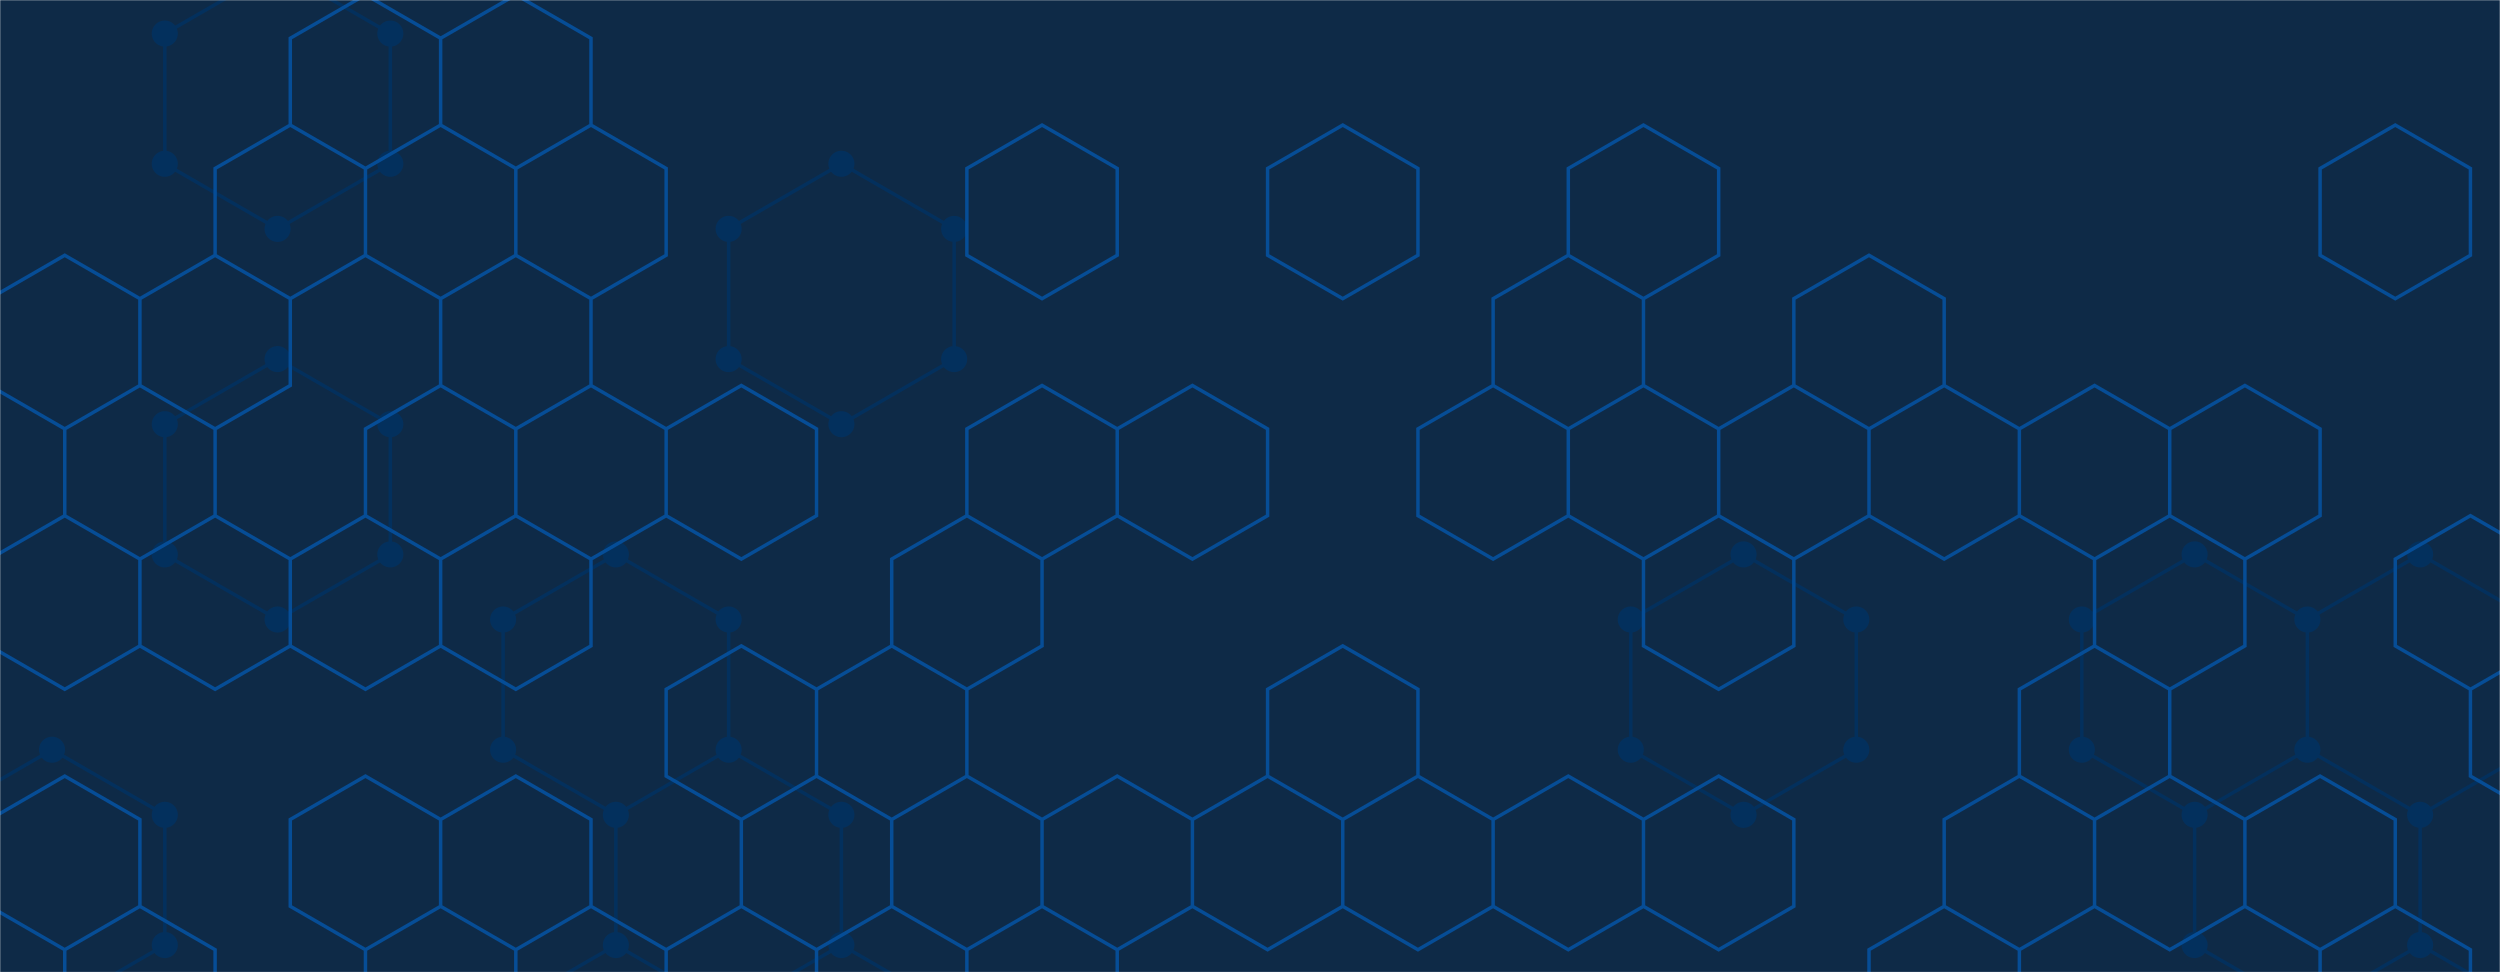 <svg xmlns="http://www.w3.org/2000/svg" version="1.1" xmlns:xlink="http://www.w3.org/1999/xlink" xmlns:svgjs="http://svgjs.dev/svgjs" width="1440" height="560" preserveAspectRatio="none" viewBox="0 0 1440 560"><g mask="url(&quot;#SvgjsMask1000&quot;)" fill="none"><rect width="1440" height="560" x="0" y="0" fill="#0e2a47"></rect><path d="M29.97 431.84L94.92 469.34L94.92 544.34L29.97 581.84L-34.98 544.34L-34.98 469.34zM159.88 -18.16L224.83 19.34L224.83 94.34L159.88 131.84L94.92 94.34L94.92 19.34zM159.88 206.84L224.83 244.34L224.83 319.34L159.88 356.84L94.92 319.34L94.92 244.34zM354.74 319.34L419.69 356.84L419.69 431.84L354.74 469.34L289.78 431.84L289.78 356.84zM354.74 544.34L419.69 581.84L419.69 656.84L354.74 694.34L289.78 656.84L289.78 581.84zM484.65 94.34L549.6 131.84L549.6 206.84L484.65 244.34L419.69 206.84L419.69 131.84zM419.69 431.84L484.65 469.34L484.65 544.34L419.69 581.84L354.74 544.34L354.74 469.34zM484.65 544.34L549.6 581.84L549.6 656.84L484.65 694.34L419.69 656.84L419.69 581.84zM1004.28 319.34L1069.23 356.84L1069.23 431.84L1004.28 469.34L939.32 431.84L939.32 356.84zM1264.09 319.34L1329.04 356.84L1329.04 431.84L1264.09 469.34L1199.14 431.84L1199.14 356.84zM1394 319.34L1458.95 356.84L1458.95 431.84L1394 469.34L1329.05 431.84L1329.05 356.84zM1329.05 431.84L1394 469.34L1394 544.34L1329.05 581.84L1264.09 544.34L1264.09 469.34zM1394 544.34L1458.95 581.84L1458.95 656.84L1394 694.34L1329.05 656.84L1329.05 581.84z" stroke="#03305d" stroke-width="2"></path><path d="M22.47 431.84 a7.5 7.5 0 1 0 15 0 a7.5 7.5 0 1 0 -15 0zM87.42 469.34 a7.5 7.5 0 1 0 15 0 a7.5 7.5 0 1 0 -15 0zM87.42 544.34 a7.5 7.5 0 1 0 15 0 a7.5 7.5 0 1 0 -15 0zM22.47 581.84 a7.5 7.5 0 1 0 15 0 a7.5 7.5 0 1 0 -15 0zM-42.48 544.34 a7.5 7.5 0 1 0 15 0 a7.5 7.5 0 1 0 -15 0zM-42.48 469.34 a7.5 7.5 0 1 0 15 0 a7.5 7.5 0 1 0 -15 0zM152.38 -18.16 a7.5 7.5 0 1 0 15 0 a7.5 7.5 0 1 0 -15 0zM217.33 19.34 a7.5 7.5 0 1 0 15 0 a7.5 7.5 0 1 0 -15 0zM217.33 94.34 a7.5 7.5 0 1 0 15 0 a7.5 7.5 0 1 0 -15 0zM152.38 131.84 a7.5 7.5 0 1 0 15 0 a7.5 7.5 0 1 0 -15 0zM87.42 94.34 a7.5 7.5 0 1 0 15 0 a7.5 7.5 0 1 0 -15 0zM87.42 19.34 a7.5 7.5 0 1 0 15 0 a7.5 7.5 0 1 0 -15 0zM152.38 206.84 a7.5 7.5 0 1 0 15 0 a7.5 7.5 0 1 0 -15 0zM217.33 244.34 a7.5 7.5 0 1 0 15 0 a7.5 7.5 0 1 0 -15 0zM217.33 319.34 a7.5 7.5 0 1 0 15 0 a7.5 7.5 0 1 0 -15 0zM152.38 356.84 a7.5 7.5 0 1 0 15 0 a7.5 7.5 0 1 0 -15 0zM87.42 319.34 a7.5 7.5 0 1 0 15 0 a7.5 7.5 0 1 0 -15 0zM87.42 244.34 a7.5 7.5 0 1 0 15 0 a7.5 7.5 0 1 0 -15 0zM347.24 319.34 a7.5 7.5 0 1 0 15 0 a7.5 7.5 0 1 0 -15 0zM412.19 356.84 a7.5 7.5 0 1 0 15 0 a7.5 7.5 0 1 0 -15 0zM412.19 431.84 a7.5 7.5 0 1 0 15 0 a7.5 7.5 0 1 0 -15 0zM347.24 469.34 a7.5 7.5 0 1 0 15 0 a7.5 7.5 0 1 0 -15 0zM282.28 431.84 a7.5 7.5 0 1 0 15 0 a7.5 7.5 0 1 0 -15 0zM282.28 356.84 a7.5 7.5 0 1 0 15 0 a7.5 7.5 0 1 0 -15 0zM347.24 544.34 a7.5 7.5 0 1 0 15 0 a7.5 7.5 0 1 0 -15 0zM412.19 581.84 a7.5 7.5 0 1 0 15 0 a7.5 7.5 0 1 0 -15 0zM412.19 656.84 a7.5 7.5 0 1 0 15 0 a7.5 7.5 0 1 0 -15 0zM347.24 694.34 a7.5 7.5 0 1 0 15 0 a7.5 7.5 0 1 0 -15 0zM282.28 656.84 a7.5 7.5 0 1 0 15 0 a7.5 7.5 0 1 0 -15 0zM282.28 581.84 a7.5 7.5 0 1 0 15 0 a7.5 7.5 0 1 0 -15 0zM477.15 94.34 a7.5 7.5 0 1 0 15 0 a7.5 7.5 0 1 0 -15 0zM542.1 131.84 a7.5 7.5 0 1 0 15 0 a7.5 7.5 0 1 0 -15 0zM542.1 206.84 a7.5 7.5 0 1 0 15 0 a7.5 7.5 0 1 0 -15 0zM477.15 244.34 a7.5 7.5 0 1 0 15 0 a7.5 7.5 0 1 0 -15 0zM412.19 206.84 a7.5 7.5 0 1 0 15 0 a7.5 7.5 0 1 0 -15 0zM412.19 131.84 a7.5 7.5 0 1 0 15 0 a7.5 7.5 0 1 0 -15 0zM477.15 469.34 a7.5 7.5 0 1 0 15 0 a7.5 7.5 0 1 0 -15 0zM477.15 544.34 a7.5 7.5 0 1 0 15 0 a7.5 7.5 0 1 0 -15 0zM542.1 581.84 a7.5 7.5 0 1 0 15 0 a7.5 7.5 0 1 0 -15 0zM542.1 656.84 a7.5 7.5 0 1 0 15 0 a7.5 7.5 0 1 0 -15 0zM477.15 694.34 a7.5 7.5 0 1 0 15 0 a7.5 7.5 0 1 0 -15 0zM996.78 319.34 a7.5 7.5 0 1 0 15 0 a7.5 7.5 0 1 0 -15 0zM1061.73 356.84 a7.5 7.5 0 1 0 15 0 a7.5 7.5 0 1 0 -15 0zM1061.73 431.84 a7.5 7.5 0 1 0 15 0 a7.5 7.5 0 1 0 -15 0zM996.78 469.34 a7.5 7.5 0 1 0 15 0 a7.5 7.5 0 1 0 -15 0zM931.82 431.84 a7.5 7.5 0 1 0 15 0 a7.5 7.5 0 1 0 -15 0zM931.82 356.84 a7.5 7.5 0 1 0 15 0 a7.5 7.5 0 1 0 -15 0zM1256.59 319.34 a7.5 7.5 0 1 0 15 0 a7.5 7.5 0 1 0 -15 0zM1321.54 356.84 a7.5 7.5 0 1 0 15 0 a7.5 7.5 0 1 0 -15 0zM1321.54 431.84 a7.5 7.5 0 1 0 15 0 a7.5 7.5 0 1 0 -15 0zM1256.59 469.34 a7.5 7.5 0 1 0 15 0 a7.5 7.5 0 1 0 -15 0zM1191.64 431.84 a7.5 7.5 0 1 0 15 0 a7.5 7.5 0 1 0 -15 0zM1191.64 356.84 a7.5 7.5 0 1 0 15 0 a7.5 7.5 0 1 0 -15 0zM1386.5 319.34 a7.5 7.5 0 1 0 15 0 a7.5 7.5 0 1 0 -15 0zM1451.45 356.84 a7.5 7.5 0 1 0 15 0 a7.5 7.5 0 1 0 -15 0zM1451.45 431.84 a7.5 7.5 0 1 0 15 0 a7.5 7.5 0 1 0 -15 0zM1386.5 469.34 a7.5 7.5 0 1 0 15 0 a7.5 7.5 0 1 0 -15 0zM1321.55 431.84 a7.5 7.5 0 1 0 15 0 a7.5 7.5 0 1 0 -15 0zM1321.55 356.84 a7.5 7.5 0 1 0 15 0 a7.5 7.5 0 1 0 -15 0zM1386.5 544.34 a7.5 7.5 0 1 0 15 0 a7.5 7.5 0 1 0 -15 0zM1321.55 581.84 a7.5 7.5 0 1 0 15 0 a7.5 7.5 0 1 0 -15 0zM1256.59 544.34 a7.5 7.5 0 1 0 15 0 a7.5 7.5 0 1 0 -15 0zM1451.45 581.84 a7.5 7.5 0 1 0 15 0 a7.5 7.5 0 1 0 -15 0zM1451.45 656.84 a7.5 7.5 0 1 0 15 0 a7.5 7.5 0 1 0 -15 0zM1386.5 694.34 a7.5 7.5 0 1 0 15 0 a7.5 7.5 0 1 0 -15 0zM1321.55 656.84 a7.5 7.5 0 1 0 15 0 a7.5 7.5 0 1 0 -15 0z" fill="#03305d"></path><path d="M37.29 147.03L80.59 172.03L80.59 222.03L37.29 247.03L-6.01 222.03L-6.01 172.03zM80.59 222.03L123.9 247.03L123.9 297.03L80.59 322.03L37.29 297.03L37.29 247.03zM37.29 297.03L80.59 322.03L80.59 372.03L37.29 397.03L-6.01 372.03L-6.01 322.03zM37.29 447.03L80.59 472.03L80.59 522.03L37.29 547.03L-6.01 522.03L-6.01 472.03zM80.59 522.03L123.9 547.03L123.9 597.03L80.59 622.03L37.29 597.03L37.29 547.03zM167.2 72.03L210.5 97.03L210.5 147.03L167.2 172.03L123.9 147.03L123.9 97.03zM123.9 147.03L167.2 172.03L167.2 222.03L123.9 247.03L80.59 222.03L80.59 172.03zM123.9 297.03L167.2 322.03L167.2 372.03L123.9 397.03L80.59 372.03L80.59 322.03zM210.5 -2.97L253.8 22.03L253.8 72.03L210.5 97.03L167.2 72.03L167.2 22.03zM253.8 72.03L297.11 97.03L297.11 147.03L253.8 172.03L210.5 147.03L210.5 97.03zM253.8 222.03L297.11 247.03L297.11 297.03L253.8 322.03L210.5 297.03L210.5 247.03zM210.5 297.03L253.8 322.03L253.8 372.03L210.5 397.03L167.2 372.03L167.2 322.03zM210.5 447.03L253.8 472.03L253.8 522.03L210.5 547.03L167.2 522.03L167.2 472.03zM253.8 522.03L297.11 547.03L297.11 597.03L253.8 622.03L210.5 597.03L210.5 547.03zM297.11 -2.97L340.41 22.03L340.41 72.03L297.11 97.03L253.8 72.03L253.8 22.03zM340.41 72.03L383.71 97.03L383.71 147.03L340.41 172.03L297.11 147.03L297.11 97.03zM297.11 147.03L340.41 172.03L340.41 222.03L297.11 247.03L253.8 222.03L253.8 172.03zM340.41 222.03L383.71 247.03L383.71 297.03L340.41 322.03L297.11 297.03L297.11 247.03zM297.11 297.03L340.41 322.03L340.41 372.03L297.11 397.03L253.8 372.03L253.8 322.03zM297.11 447.03L340.41 472.03L340.41 522.03L297.11 547.03L253.8 522.03L253.8 472.03zM340.41 522.03L383.71 547.03L383.71 597.03L340.41 622.03L297.11 597.03L297.11 547.03zM427.01 222.03L470.32 247.03L470.32 297.03L427.01 322.03L383.71 297.03L383.71 247.03zM427.01 372.03L470.32 397.03L470.32 447.03L427.01 472.03L383.71 447.03L383.71 397.03zM427.01 522.03L470.32 547.03L470.32 597.03L427.01 622.03L383.71 597.03L383.71 547.03zM513.62 372.03L556.92 397.03L556.92 447.03L513.62 472.03L470.32 447.03L470.32 397.03zM470.32 447.03L513.62 472.03L513.62 522.03L470.32 547.03L427.01 522.03L427.01 472.03zM600.22 72.03L643.52 97.03L643.52 147.03L600.22 172.03L556.92 147.03L556.92 97.03zM600.22 222.03L643.52 247.03L643.52 297.03L600.22 322.03L556.92 297.03L556.92 247.03zM556.92 297.03L600.22 322.03L600.22 372.03L556.92 397.03L513.62 372.03L513.62 322.03zM556.92 447.03L600.22 472.03L600.22 522.03L556.92 547.03L513.62 522.03L513.62 472.03zM600.22 522.03L643.52 547.03L643.52 597.03L600.22 622.03L556.92 597.03L556.92 547.03zM686.83 222.03L730.13 247.03L730.13 297.03L686.83 322.03L643.52 297.03L643.52 247.03zM643.52 447.03L686.83 472.03L686.83 522.03L643.52 547.03L600.22 522.03L600.22 472.03zM773.43 72.03L816.74 97.03L816.74 147.03L773.43 172.03L730.13 147.03L730.13 97.03zM773.43 372.03L816.74 397.03L816.74 447.03L773.43 472.03L730.13 447.03L730.13 397.03zM730.13 447.03L773.43 472.03L773.43 522.03L730.13 547.03L686.83 522.03L686.83 472.03zM860.04 222.03L903.34 247.03L903.34 297.03L860.04 322.03L816.74 297.03L816.74 247.03zM816.74 447.03L860.04 472.03L860.04 522.03L816.74 547.03L773.43 522.03L773.43 472.03zM946.64 72.03L989.95 97.03L989.95 147.03L946.64 172.03L903.34 147.03L903.34 97.03zM903.34 147.03L946.64 172.03L946.64 222.03L903.34 247.03L860.04 222.03L860.04 172.03zM946.64 222.03L989.95 247.03L989.95 297.03L946.64 322.03L903.34 297.03L903.34 247.03zM903.34 447.03L946.64 472.03L946.64 522.03L903.34 547.03L860.04 522.03L860.04 472.03zM1033.25 222.03L1076.55 247.03L1076.55 297.03L1033.25 322.03L989.95 297.03L989.95 247.03zM989.95 297.03L1033.25 322.03L1033.25 372.03L989.95 397.03L946.64 372.03L946.64 322.03zM989.95 447.03L1033.25 472.03L1033.25 522.03L989.95 547.03L946.64 522.03L946.64 472.03zM1076.55 147.03L1119.85 172.03L1119.85 222.03L1076.55 247.03L1033.25 222.03L1033.25 172.03zM1119.85 222.03L1163.15 247.03L1163.15 297.03L1119.85 322.03L1076.55 297.03L1076.55 247.03zM1119.85 522.03L1163.15 547.03L1163.15 597.03L1119.85 622.03L1076.55 597.03L1076.55 547.03zM1206.46 222.03L1249.76 247.03L1249.76 297.03L1206.46 322.03L1163.15 297.03L1163.15 247.03zM1206.46 372.03L1249.76 397.03L1249.76 447.03L1206.46 472.03L1163.15 447.03L1163.15 397.03zM1163.15 447.03L1206.46 472.03L1206.46 522.03L1163.15 547.03L1119.85 522.03L1119.85 472.03zM1293.06 222.03L1336.37 247.03L1336.37 297.03L1293.06 322.03L1249.76 297.03L1249.76 247.03zM1249.76 297.03L1293.06 322.03L1293.06 372.03L1249.76 397.03L1206.46 372.03L1206.46 322.03zM1249.76 447.03L1293.06 472.03L1293.06 522.03L1249.76 547.03L1206.46 522.03L1206.46 472.03zM1379.67 72.03L1422.97 97.03L1422.97 147.03L1379.67 172.03L1336.37 147.03L1336.37 97.03zM1336.37 447.03L1379.67 472.03L1379.67 522.03L1336.37 547.03L1293.06 522.03L1293.06 472.03zM1379.67 522.03L1422.97 547.03L1422.97 597.03L1379.67 622.03L1336.37 597.03L1336.37 547.03zM1422.97 297.03L1466.27 322.03L1466.27 372.03L1422.97 397.03L1379.67 372.03L1379.67 322.03zM1466.27 372.03L1509.58 397.03L1509.58 447.03L1466.27 472.03L1422.97 447.03L1422.97 397.03z" stroke="rgba(6, 80, 156, 0.93)" stroke-width="2"></path></g><defs><mask id="SvgjsMask1000"><rect width="1440" height="560" fill="#ffffff"></rect></mask></defs></svg>